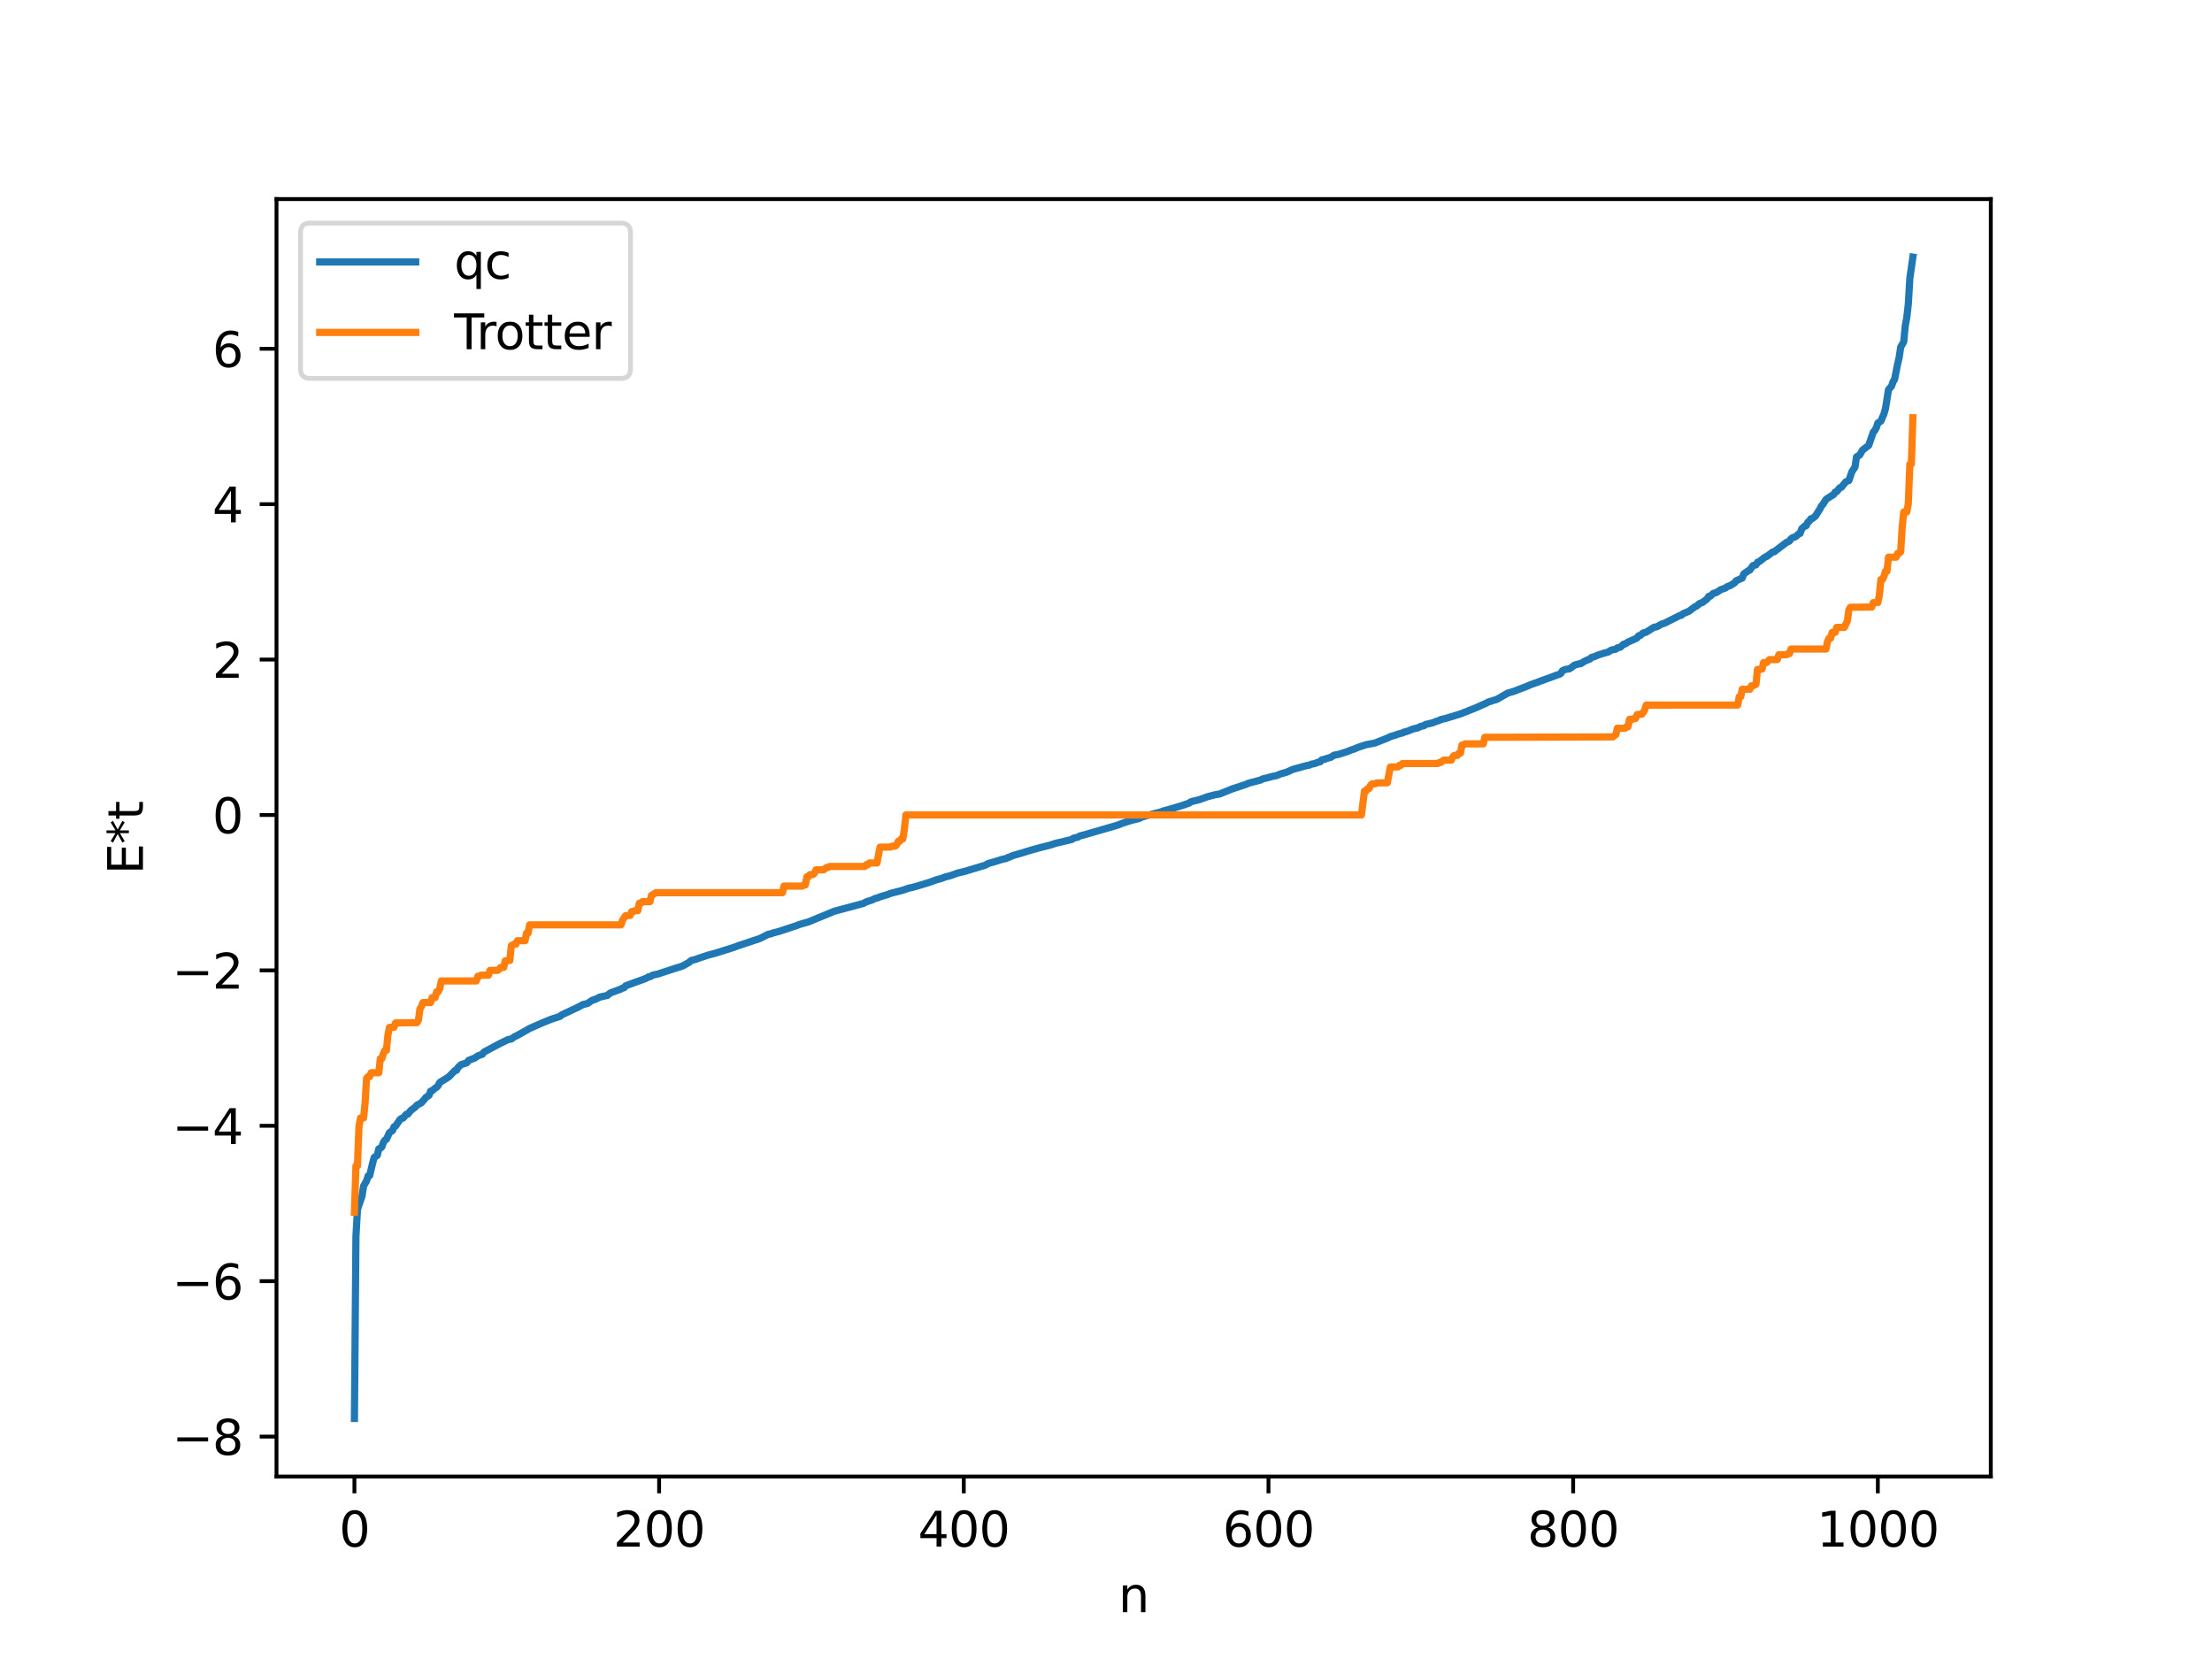 <?xml version="1.0" encoding="utf-8" standalone="no"?>
<!DOCTYPE svg PUBLIC "-//W3C//DTD SVG 1.1//EN"
  "http://www.w3.org/Graphics/SVG/1.1/DTD/svg11.dtd">
<svg xmlns:xlink="http://www.w3.org/1999/xlink" width="460.8pt" height="345.6pt" viewBox="0 0 460.8 345.6" xmlns="http://www.w3.org/2000/svg" version="1.1">
 <defs>
  <style type="text/css">*{stroke-linejoin: round; stroke-linecap: butt}</style>
 </defs>
 <g id="figure_1">
  <g id="patch_1">
   <path d="M 0 345.6 
L 460.8 345.6 
L 460.8 0 
L 0 0 
z
" style="fill: #ffffff"/>
  </g>
  <g id="axes_1">
   <g id="patch_2">
    <path d="M 57.6 307.584 
L 414.72 307.584 
L 414.72 41.472 
L 57.6 41.472 
z
" style="fill: #ffffff"/>
   </g>
   <g id="matplotlib.axis_1">
    <g id="xtick_1">
     <g id="line2d_1">
      <defs>
       <path id="mc3c3cc3189" d="M 0 0 
L 0 3.5 
" style="stroke: #000000; stroke-width: 0.8"/>
      </defs>
      <g>
       <use xlink:href="#mc3c3cc3189" x="73.833" y="307.584" style="stroke: #000000; stroke-width: 0.8"/>
      </g>
     </g>
     <g id="text_1">
      <!-- 0 -->
      <g transform="translate(70.651 322.182) scale(0.1 -0.1)">
       <defs>
        <path id="DejaVuSans-30" d="M 2034 4250 
Q 1547 4250 1301 3770 
Q 1056 3291 1056 2328 
Q 1056 1369 1301 889 
Q 1547 409 2034 409 
Q 2525 409 2770 889 
Q 3016 1369 3016 2328 
Q 3016 3291 2770 3770 
Q 2525 4250 2034 4250 
z
M 2034 4750 
Q 2819 4750 3233 4129 
Q 3647 3509 3647 2328 
Q 3647 1150 3233 529 
Q 2819 -91 2034 -91 
Q 1250 -91 836 529 
Q 422 1150 422 2328 
Q 422 3509 836 4129 
Q 1250 4750 2034 4750 
z
" transform="scale(0.016)"/>
       </defs>
       <use xlink:href="#DejaVuSans-30"/>
      </g>
     </g>
    </g>
    <g id="xtick_2">
     <g id="line2d_2">
      <g>
       <use xlink:href="#mc3c3cc3189" x="137.304" y="307.584" style="stroke: #000000; stroke-width: 0.8"/>
      </g>
     </g>
     <g id="text_2">
      <!-- 200 -->
      <g transform="translate(127.76 322.182) scale(0.1 -0.1)">
       <defs>
        <path id="DejaVuSans-32" d="M 1228 531 
L 3431 531 
L 3431 0 
L 469 0 
L 469 531 
Q 828 903 1448 1529 
Q 2069 2156 2228 2338 
Q 2531 2678 2651 2914 
Q 2772 3150 2772 3378 
Q 2772 3750 2511 3984 
Q 2250 4219 1831 4219 
Q 1534 4219 1204 4116 
Q 875 4013 500 3803 
L 500 4441 
Q 881 4594 1212 4672 
Q 1544 4750 1819 4750 
Q 2544 4750 2975 4387 
Q 3406 4025 3406 3419 
Q 3406 3131 3298 2873 
Q 3191 2616 2906 2266 
Q 2828 2175 2409 1742 
Q 1991 1309 1228 531 
z
" transform="scale(0.016)"/>
       </defs>
       <use xlink:href="#DejaVuSans-32"/>
       <use xlink:href="#DejaVuSans-30" x="63.623"/>
       <use xlink:href="#DejaVuSans-30" x="127.246"/>
      </g>
     </g>
    </g>
    <g id="xtick_3">
     <g id="line2d_3">
      <g>
       <use xlink:href="#mc3c3cc3189" x="200.775" y="307.584" style="stroke: #000000; stroke-width: 0.8"/>
      </g>
     </g>
     <g id="text_3">
      <!-- 400 -->
      <g transform="translate(191.231 322.182) scale(0.1 -0.1)">
       <defs>
        <path id="DejaVuSans-34" d="M 2419 4116 
L 825 1625 
L 2419 1625 
L 2419 4116 
z
M 2253 4666 
L 3047 4666 
L 3047 1625 
L 3713 1625 
L 3713 1100 
L 3047 1100 
L 3047 0 
L 2419 0 
L 2419 1100 
L 313 1100 
L 313 1709 
L 2253 4666 
z
" transform="scale(0.016)"/>
       </defs>
       <use xlink:href="#DejaVuSans-34"/>
       <use xlink:href="#DejaVuSans-30" x="63.623"/>
       <use xlink:href="#DejaVuSans-30" x="127.246"/>
      </g>
     </g>
    </g>
    <g id="xtick_4">
     <g id="line2d_4">
      <g>
       <use xlink:href="#mc3c3cc3189" x="264.246" y="307.584" style="stroke: #000000; stroke-width: 0.8"/>
      </g>
     </g>
     <g id="text_4">
      <!-- 600 -->
      <g transform="translate(254.702 322.182) scale(0.1 -0.1)">
       <defs>
        <path id="DejaVuSans-36" d="M 2113 2584 
Q 1688 2584 1439 2293 
Q 1191 2003 1191 1497 
Q 1191 994 1439 701 
Q 1688 409 2113 409 
Q 2538 409 2786 701 
Q 3034 994 3034 1497 
Q 3034 2003 2786 2293 
Q 2538 2584 2113 2584 
z
M 3366 4563 
L 3366 3988 
Q 3128 4100 2886 4159 
Q 2644 4219 2406 4219 
Q 1781 4219 1451 3797 
Q 1122 3375 1075 2522 
Q 1259 2794 1537 2939 
Q 1816 3084 2150 3084 
Q 2853 3084 3261 2657 
Q 3669 2231 3669 1497 
Q 3669 778 3244 343 
Q 2819 -91 2113 -91 
Q 1303 -91 875 529 
Q 447 1150 447 2328 
Q 447 3434 972 4092 
Q 1497 4750 2381 4750 
Q 2619 4750 2861 4703 
Q 3103 4656 3366 4563 
z
" transform="scale(0.016)"/>
       </defs>
       <use xlink:href="#DejaVuSans-36"/>
       <use xlink:href="#DejaVuSans-30" x="63.623"/>
       <use xlink:href="#DejaVuSans-30" x="127.246"/>
      </g>
     </g>
    </g>
    <g id="xtick_5">
     <g id="line2d_5">
      <g>
       <use xlink:href="#mc3c3cc3189" x="327.717" y="307.584" style="stroke: #000000; stroke-width: 0.8"/>
      </g>
     </g>
     <g id="text_5">
      <!-- 800 -->
      <g transform="translate(318.173 322.182) scale(0.1 -0.1)">
       <defs>
        <path id="DejaVuSans-38" d="M 2034 2216 
Q 1584 2216 1326 1975 
Q 1069 1734 1069 1313 
Q 1069 891 1326 650 
Q 1584 409 2034 409 
Q 2484 409 2743 651 
Q 3003 894 3003 1313 
Q 3003 1734 2745 1975 
Q 2488 2216 2034 2216 
z
M 1403 2484 
Q 997 2584 770 2862 
Q 544 3141 544 3541 
Q 544 4100 942 4425 
Q 1341 4750 2034 4750 
Q 2731 4750 3128 4425 
Q 3525 4100 3525 3541 
Q 3525 3141 3298 2862 
Q 3072 2584 2669 2484 
Q 3125 2378 3379 2068 
Q 3634 1759 3634 1313 
Q 3634 634 3220 271 
Q 2806 -91 2034 -91 
Q 1263 -91 848 271 
Q 434 634 434 1313 
Q 434 1759 690 2068 
Q 947 2378 1403 2484 
z
M 1172 3481 
Q 1172 3119 1398 2916 
Q 1625 2713 2034 2713 
Q 2441 2713 2670 2916 
Q 2900 3119 2900 3481 
Q 2900 3844 2670 4047 
Q 2441 4250 2034 4250 
Q 1625 4250 1398 4047 
Q 1172 3844 1172 3481 
z
" transform="scale(0.016)"/>
       </defs>
       <use xlink:href="#DejaVuSans-38"/>
       <use xlink:href="#DejaVuSans-30" x="63.623"/>
       <use xlink:href="#DejaVuSans-30" x="127.246"/>
      </g>
     </g>
    </g>
    <g id="xtick_6">
     <g id="line2d_6">
      <g>
       <use xlink:href="#mc3c3cc3189" x="391.188" y="307.584" style="stroke: #000000; stroke-width: 0.8"/>
      </g>
     </g>
     <g id="text_6">
      <!-- 1000 -->
      <g transform="translate(378.463 322.182) scale(0.1 -0.1)">
       <defs>
        <path id="DejaVuSans-31" d="M 794 531 
L 1825 531 
L 1825 4091 
L 703 3866 
L 703 4441 
L 1819 4666 
L 2450 4666 
L 2450 531 
L 3481 531 
L 3481 0 
L 794 0 
L 794 531 
z
" transform="scale(0.016)"/>
       </defs>
       <use xlink:href="#DejaVuSans-31"/>
       <use xlink:href="#DejaVuSans-30" x="63.623"/>
       <use xlink:href="#DejaVuSans-30" x="127.246"/>
       <use xlink:href="#DejaVuSans-30" x="190.869"/>
      </g>
     </g>
    </g>
    <g id="text_7">
     <!-- n -->
     <g transform="translate(232.991 335.861) scale(0.1 -0.1)">
      <defs>
       <path id="DejaVuSans-6e" d="M 3513 2113 
L 3513 0 
L 2938 0 
L 2938 2094 
Q 2938 2591 2744 2837 
Q 2550 3084 2163 3084 
Q 1697 3084 1428 2787 
Q 1159 2491 1159 1978 
L 1159 0 
L 581 0 
L 581 3500 
L 1159 3500 
L 1159 2956 
Q 1366 3272 1645 3428 
Q 1925 3584 2291 3584 
Q 2894 3584 3203 3211 
Q 3513 2838 3513 2113 
z
" transform="scale(0.016)"/>
      </defs>
      <use xlink:href="#DejaVuSans-6e"/>
     </g>
    </g>
   </g>
   <g id="matplotlib.axis_2">
    <g id="ytick_1">
     <g id="line2d_7">
      <defs>
       <path id="mdf71269025" d="M 0 0 
L -3.5 0 
" style="stroke: #000000; stroke-width: 0.8"/>
      </defs>
      <g>
       <use xlink:href="#mdf71269025" x="57.6" y="299.266" style="stroke: #000000; stroke-width: 0.8"/>
      </g>
     </g>
     <g id="text_8">
      <!-- −8 -->
      <g transform="translate(35.858 303.066) scale(0.1 -0.1)">
       <defs>
        <path id="DejaVuSans-2212" d="M 678 2272 
L 4684 2272 
L 4684 1741 
L 678 1741 
L 678 2272 
z
" transform="scale(0.016)"/>
       </defs>
       <use xlink:href="#DejaVuSans-2212"/>
       <use xlink:href="#DejaVuSans-38" x="83.789"/>
      </g>
     </g>
    </g>
    <g id="ytick_2">
     <g id="line2d_8">
      <g>
       <use xlink:href="#mdf71269025" x="57.6" y="266.893" style="stroke: #000000; stroke-width: 0.8"/>
      </g>
     </g>
     <g id="text_9">
      <!-- −6 -->
      <g transform="translate(35.858 270.693) scale(0.1 -0.1)">
       <use xlink:href="#DejaVuSans-2212"/>
       <use xlink:href="#DejaVuSans-36" x="83.789"/>
      </g>
     </g>
    </g>
    <g id="ytick_3">
     <g id="line2d_9">
      <g>
       <use xlink:href="#mdf71269025" x="57.6" y="234.52" style="stroke: #000000; stroke-width: 0.8"/>
      </g>
     </g>
     <g id="text_10">
      <!-- −4 -->
      <g transform="translate(35.858 238.32) scale(0.1 -0.1)">
       <use xlink:href="#DejaVuSans-2212"/>
       <use xlink:href="#DejaVuSans-34" x="83.789"/>
      </g>
     </g>
    </g>
    <g id="ytick_4">
     <g id="line2d_10">
      <g>
       <use xlink:href="#mdf71269025" x="57.6" y="202.148" style="stroke: #000000; stroke-width: 0.8"/>
      </g>
     </g>
     <g id="text_11">
      <!-- −2 -->
      <g transform="translate(35.858 205.947) scale(0.1 -0.1)">
       <use xlink:href="#DejaVuSans-2212"/>
       <use xlink:href="#DejaVuSans-32" x="83.789"/>
      </g>
     </g>
    </g>
    <g id="ytick_5">
     <g id="line2d_11">
      <g>
       <use xlink:href="#mdf71269025" x="57.6" y="169.775" style="stroke: #000000; stroke-width: 0.8"/>
      </g>
     </g>
     <g id="text_12">
      <!-- 0 -->
      <g transform="translate(44.237 173.574) scale(0.1 -0.1)">
       <use xlink:href="#DejaVuSans-30"/>
      </g>
     </g>
    </g>
    <g id="ytick_6">
     <g id="line2d_12">
      <g>
       <use xlink:href="#mdf71269025" x="57.6" y="137.402" style="stroke: #000000; stroke-width: 0.8"/>
      </g>
     </g>
     <g id="text_13">
      <!-- 2 -->
      <g transform="translate(44.237 141.201) scale(0.1 -0.1)">
       <use xlink:href="#DejaVuSans-32"/>
      </g>
     </g>
    </g>
    <g id="ytick_7">
     <g id="line2d_13">
      <g>
       <use xlink:href="#mdf71269025" x="57.6" y="105.029" style="stroke: #000000; stroke-width: 0.8"/>
      </g>
     </g>
     <g id="text_14">
      <!-- 4 -->
      <g transform="translate(44.237 108.828) scale(0.1 -0.1)">
       <use xlink:href="#DejaVuSans-34"/>
      </g>
     </g>
    </g>
    <g id="ytick_8">
     <g id="line2d_14">
      <g>
       <use xlink:href="#mdf71269025" x="57.6" y="72.656" style="stroke: #000000; stroke-width: 0.8"/>
      </g>
     </g>
     <g id="text_15">
      <!-- 6 -->
      <g transform="translate(44.237 76.455) scale(0.1 -0.1)">
       <use xlink:href="#DejaVuSans-36"/>
      </g>
     </g>
    </g>
    <g id="text_16">
     <!-- E*t -->
     <g transform="translate(29.778 182.148) rotate(-90) scale(0.1 -0.1)">
      <defs>
       <path id="DejaVuSans-45" d="M 628 4666 
L 3578 4666 
L 3578 4134 
L 1259 4134 
L 1259 2753 
L 3481 2753 
L 3481 2222 
L 1259 2222 
L 1259 531 
L 3634 531 
L 3634 0 
L 628 0 
L 628 4666 
z
" transform="scale(0.016)"/>
       <path id="DejaVuSans-2a" d="M 3009 3897 
L 1888 3291 
L 3009 2681 
L 2828 2375 
L 1778 3009 
L 1778 1831 
L 1422 1831 
L 1422 3009 
L 372 2375 
L 191 2681 
L 1313 3291 
L 191 3897 
L 372 4206 
L 1422 3572 
L 1422 4750 
L 1778 4750 
L 1778 3572 
L 2828 4206 
L 3009 3897 
z
" transform="scale(0.016)"/>
       <path id="DejaVuSans-74" d="M 1172 4494 
L 1172 3500 
L 2356 3500 
L 2356 3053 
L 1172 3053 
L 1172 1153 
Q 1172 725 1289 603 
Q 1406 481 1766 481 
L 2356 481 
L 2356 0 
L 1766 0 
Q 1100 0 847 248 
Q 594 497 594 1153 
L 594 3053 
L 172 3053 
L 172 3500 
L 594 3500 
L 594 4494 
L 1172 4494 
z
" transform="scale(0.016)"/>
      </defs>
      <use xlink:href="#DejaVuSans-45"/>
      <use xlink:href="#DejaVuSans-2a" x="63.184"/>
      <use xlink:href="#DejaVuSans-74" x="113.184"/>
     </g>
    </g>
   </g>
   <g id="line2d_15">
    <path d="M 73.833 295.488 
L 74.15 257.566 
L 74.467 251.934 
L 75.42 249.164 
L 75.737 247.074 
L 76.372 245.979 
L 76.689 244.96 
L 77.006 244.906 
L 77.641 242.245 
L 77.958 241.102 
L 78.593 240.684 
L 78.91 239.336 
L 79.228 239.203 
L 79.545 238.921 
L 79.862 237.997 
L 80.18 237.519 
L 80.497 237.336 
L 81.132 235.942 
L 81.767 235.525 
L 82.084 234.721 
L 82.401 234.577 
L 83.353 233.19 
L 83.671 232.976 
L 83.988 232.9 
L 84.623 232.136 
L 84.94 232.108 
L 85.575 231.333 
L 86.527 230.603 
L 86.844 230.229 
L 87.796 229.721 
L 88.748 228.592 
L 89.383 228.171 
L 89.7 227.3 
L 90.018 227.222 
L 90.653 226.685 
L 90.97 226.489 
L 91.287 226.129 
L 91.605 225.5 
L 93.509 224.317 
L 94.778 222.997 
L 95.096 222.958 
L 95.413 222.388 
L 96.048 221.779 
L 97 221.49 
L 97.317 221.329 
L 97.634 220.895 
L 98.904 220.404 
L 99.539 219.96 
L 100.491 219.614 
L 100.808 219.167 
L 103.981 217.477 
L 104.616 217.16 
L 105.886 216.552 
L 106.52 216.445 
L 107.155 215.983 
L 107.79 215.682 
L 110.329 214.246 
L 112.867 213.123 
L 113.502 212.865 
L 114.772 212.348 
L 116.676 211.724 
L 116.993 211.425 
L 120.484 209.789 
L 121.436 209.263 
L 122.388 209.047 
L 123.34 208.391 
L 123.975 208.204 
L 124.927 207.72 
L 126.514 207.367 
L 127.148 206.848 
L 129.37 206.03 
L 129.687 205.82 
L 130.005 205.772 
L 130.322 205.375 
L 131.274 205.013 
L 132.226 204.663 
L 134.13 203.988 
L 134.765 203.71 
L 135.082 203.495 
L 135.4 203.482 
L 136.034 203.113 
L 136.986 202.928 
L 140.795 201.674 
L 141.747 201.396 
L 142.381 201.136 
L 143.651 200.408 
L 143.968 200.095 
L 144.92 199.855 
L 145.555 199.613 
L 147.459 198.985 
L 149.046 198.56 
L 152.854 197.361 
L 153.806 197.001 
L 158.249 195.526 
L 159.836 194.733 
L 160.153 194.589 
L 160.471 194.573 
L 161.105 194.334 
L 162.375 194.004 
L 165.866 192.85 
L 166.5 192.591 
L 167.453 192.319 
L 168.405 192.056 
L 173.8 189.823 
L 179.829 188.213 
L 180.464 187.871 
L 181.734 187.458 
L 182.368 187.138 
L 182.686 187.096 
L 183.32 186.828 
L 184.272 186.541 
L 184.907 186.35 
L 185.542 186.1 
L 188.081 185.453 
L 188.715 185.227 
L 189.35 185.006 
L 189.985 184.886 
L 191.572 184.433 
L 193.793 183.747 
L 195.062 183.283 
L 196.015 183.025 
L 196.967 182.667 
L 197.919 182.438 
L 199.505 181.872 
L 200.775 181.576 
L 205.218 180.246 
L 205.853 179.894 
L 207.439 179.435 
L 208.709 179.033 
L 209.661 178.826 
L 209.978 178.616 
L 210.296 178.552 
L 210.93 178.251 
L 213.152 177.608 
L 213.786 177.399 
L 215.373 176.935 
L 216.008 176.76 
L 216.96 176.5 
L 217.912 176.269 
L 218.864 176.021 
L 219.816 175.703 
L 222.99 174.948 
L 223.307 174.873 
L 223.624 174.604 
L 224.577 174.39 
L 224.894 174.159 
L 225.846 173.919 
L 232.193 172.078 
L 232.828 171.888 
L 233.78 171.51 
L 235.684 170.905 
L 237.271 170.518 
L 237.905 170.209 
L 239.81 169.65 
L 241.714 169.181 
L 242.348 168.933 
L 243.3 168.685 
L 246.157 167.837 
L 247.743 167.293 
L 248.061 167.026 
L 249.965 166.549 
L 250.917 166.202 
L 251.552 165.972 
L 253.139 165.558 
L 254.091 165.396 
L 256.629 164.37 
L 259.486 163.426 
L 260.12 163.149 
L 262.659 162.482 
L 262.977 162.28 
L 264.246 161.965 
L 265.198 161.703 
L 265.833 161.598 
L 266.785 161.218 
L 267.42 161.04 
L 268.054 160.849 
L 269.324 160.28 
L 270.276 160.012 
L 272.18 159.491 
L 272.815 159.381 
L 273.132 159.202 
L 273.767 159.09 
L 274.719 158.745 
L 275.036 158.686 
L 275.353 158.289 
L 275.988 158.153 
L 276.623 157.926 
L 277.258 157.75 
L 277.892 157.318 
L 278.844 157.151 
L 280.748 156.544 
L 281.383 156.265 
L 282.018 156.062 
L 282.97 155.666 
L 284.557 155.141 
L 286.461 154.776 
L 287.096 154.51 
L 289 153.769 
L 289.634 153.451 
L 290.586 153.172 
L 291.221 152.93 
L 292.173 152.684 
L 292.491 152.51 
L 293.125 152.359 
L 294.395 151.845 
L 295.347 151.627 
L 295.981 151.312 
L 296.616 151.19 
L 296.934 150.932 
L 298.52 150.554 
L 299.155 150.283 
L 299.79 150.098 
L 300.107 149.902 
L 301.059 149.688 
L 304.233 148.727 
L 305.185 148.345 
L 307.724 147.329 
L 308.358 147.035 
L 309.628 146.479 
L 309.945 146.277 
L 310.897 145.977 
L 311.849 145.678 
L 314.071 144.395 
L 315.34 144.022 
L 318.196 142.923 
L 318.831 142.637 
L 319.783 142.301 
L 323.591 140.903 
L 324.226 140.665 
L 324.861 140.455 
L 325.178 140.253 
L 325.496 139.724 
L 326.13 139.444 
L 326.765 139.36 
L 327.082 139.24 
L 328.034 138.537 
L 328.986 138.281 
L 329.304 138.254 
L 329.939 137.839 
L 330.573 137.529 
L 331.208 137.291 
L 331.525 136.958 
L 332.16 136.787 
L 332.795 136.498 
L 333.747 136.184 
L 335.016 135.827 
L 335.651 135.431 
L 336.603 135.232 
L 336.92 134.961 
L 337.555 134.823 
L 338.19 134.218 
L 338.507 134.167 
L 339.142 133.753 
L 340.729 133.053 
L 341.046 132.869 
L 341.363 132.44 
L 341.681 132.389 
L 342.315 131.849 
L 342.95 131.69 
L 344.537 130.681 
L 345.172 130.559 
L 346.124 130.013 
L 346.758 129.822 
L 349.932 128.224 
L 350.249 128.184 
L 350.567 127.863 
L 351.836 127.338 
L 353.105 126.379 
L 353.423 126.271 
L 354.058 125.721 
L 354.692 125.478 
L 355.644 124.748 
L 355.962 124.229 
L 356.279 124.194 
L 356.914 123.61 
L 357.548 123.44 
L 358.5 122.821 
L 359.453 122.498 
L 359.77 122.227 
L 360.405 121.999 
L 361.357 121.411 
L 361.674 120.993 
L 362.943 120.416 
L 363.261 119.557 
L 364.213 118.886 
L 364.53 118.747 
L 365.165 117.827 
L 365.8 117.676 
L 366.117 117.122 
L 366.434 117.032 
L 367.704 116.038 
L 368.021 115.937 
L 369.291 114.982 
L 369.608 114.941 
L 372.147 113.002 
L 372.781 112.705 
L 373.099 112.244 
L 373.416 112.014 
L 374.051 111.803 
L 374.686 111.237 
L 375.003 111.109 
L 375.32 110.17 
L 375.955 109.581 
L 376.272 109.513 
L 376.59 108.801 
L 376.907 108.583 
L 377.224 108.075 
L 377.542 108.023 
L 378.177 107.527 
L 379.129 106.014 
L 379.446 105.388 
L 379.763 105.048 
L 380.398 104.02 
L 381.35 103.403 
L 381.985 103.013 
L 382.302 102.502 
L 382.62 102.411 
L 383.254 101.616 
L 383.572 101.526 
L 384.524 100.369 
L 385.158 100.099 
L 385.793 98.256 
L 386.428 97.289 
L 386.745 95.183 
L 387.38 94.819 
L 388.015 93.75 
L 389.284 92.778 
L 390.236 90.02 
L 390.553 89.675 
L 390.871 89.106 
L 391.188 88.127 
L 391.823 87.724 
L 392.458 86.235 
L 392.775 85.136 
L 393.41 81.166 
L 394.044 80.446 
L 394.362 79.51 
L 394.679 79.021 
L 395.314 75.788 
L 395.631 74.463 
L 395.948 72.309 
L 396.583 71.203 
L 396.9 67.863 
L 397.218 66.182 
L 397.535 63.367 
L 397.853 57.99 
L 398.487 53.568 
L 398.487 53.568 
" clip-path="url(#p3baa3eebaf)" style="fill: none; stroke: #1f77b4; stroke-width: 1.5; stroke-linecap: square"/>
   </g>
   <g id="line2d_16">
    <path d="M 73.833 252.526 
L 74.15 242.87 
L 74.467 242.87 
L 74.785 234.616 
L 75.102 232.902 
L 75.737 232.902 
L 76.054 229.813 
L 76.372 224.6 
L 76.689 224.28 
L 77.006 224.28 
L 77.324 223.473 
L 78.91 223.473 
L 79.228 220.532 
L 79.545 220.532 
L 79.862 219.467 
L 80.18 218.809 
L 80.497 218.809 
L 80.815 215.557 
L 81.132 214.026 
L 82.084 213.999 
L 82.401 213.093 
L 86.844 213.042 
L 87.162 212.546 
L 87.479 210.189 
L 87.796 209.668 
L 88.114 208.852 
L 89.7 208.852 
L 90.018 207.81 
L 90.653 207.81 
L 90.97 206.599 
L 91.287 206.599 
L 91.605 205.968 
L 91.922 204.345 
L 99.221 204.345 
L 99.539 203.378 
L 99.856 203.378 
L 100.173 203.15 
L 101.76 203.15 
L 102.077 202.148 
L 103.664 202.148 
L 103.981 201.921 
L 104.299 201.531 
L 104.934 201.531 
L 105.251 200.156 
L 106.203 200.087 
L 106.52 196.985 
L 107.155 196.679 
L 107.472 196.679 
L 107.79 195.965 
L 109.377 195.965 
L 109.694 194.397 
L 110.011 194.397 
L 110.329 192.666 
L 129.37 192.666 
L 129.687 191.682 
L 130.322 190.756 
L 131.274 190.697 
L 131.591 189.892 
L 131.909 189.892 
L 132.226 189.708 
L 132.861 189.708 
L 133.178 188.159 
L 133.496 188.159 
L 133.813 187.834 
L 135.4 187.834 
L 135.717 186.513 
L 136.669 185.961 
L 163.01 185.961 
L 163.327 184.59 
L 167.135 184.59 
L 167.453 184.339 
L 167.77 184.339 
L 168.087 182.642 
L 168.405 182.642 
L 168.722 182.188 
L 169.357 182.188 
L 169.674 181.896 
L 169.991 181.196 
L 171.578 181.196 
L 172.213 180.702 
L 172.53 180.702 
L 172.848 180.493 
L 180.147 180.493 
L 180.464 180.132 
L 180.781 180.132 
L 181.099 179.778 
L 182.686 179.778 
L 183.32 176.479 
L 185.542 176.45 
L 185.859 176.258 
L 186.494 176.258 
L 186.811 175.969 
L 187.129 175.243 
L 187.446 175.243 
L 187.763 174.752 
L 188.081 174.752 
L 188.398 172.7 
L 188.715 169.775 
L 283.605 169.775 
L 284.239 164.797 
L 284.557 164.797 
L 284.874 164.306 
L 285.191 164.306 
L 285.509 163.581 
L 285.826 163.291 
L 286.461 163.291 
L 286.778 163.099 
L 289 163.07 
L 289.634 159.771 
L 291.221 159.771 
L 291.539 159.417 
L 291.856 159.417 
L 292.173 159.057 
L 299.472 159.057 
L 299.79 158.847 
L 300.107 158.847 
L 300.742 158.353 
L 302.329 158.353 
L 302.646 157.653 
L 302.963 157.361 
L 303.598 157.361 
L 303.915 156.908 
L 304.233 156.908 
L 304.55 155.21 
L 304.867 155.21 
L 305.185 154.96 
L 308.993 154.96 
L 309.31 153.588 
L 335.968 153.513 
L 336.603 153.036 
L 336.92 151.715 
L 338.507 151.715 
L 338.824 151.39 
L 339.142 151.39 
L 339.459 149.841 
L 340.094 149.841 
L 340.411 149.657 
L 340.729 149.657 
L 341.046 148.852 
L 341.681 148.793 
L 341.998 148.793 
L 342.315 148.435 
L 342.633 147.868 
L 342.95 146.884 
L 361.991 146.883 
L 362.309 145.152 
L 362.626 145.152 
L 362.943 143.584 
L 364.53 143.584 
L 364.848 142.87 
L 365.165 142.87 
L 365.8 142.564 
L 366.117 139.462 
L 367.069 139.393 
L 367.386 138.019 
L 368.021 138.019 
L 368.656 137.402 
L 370.243 137.402 
L 370.56 136.4 
L 372.147 136.4 
L 372.464 136.171 
L 372.781 136.171 
L 373.099 135.204 
L 380.398 135.204 
L 380.715 133.581 
L 381.033 132.951 
L 381.35 132.951 
L 381.667 131.74 
L 382.302 131.74 
L 382.62 130.697 
L 384.206 130.697 
L 384.841 129.36 
L 385.158 127.003 
L 385.476 126.507 
L 389.919 126.456 
L 390.236 125.55 
L 391.188 125.523 
L 391.505 123.992 
L 391.823 120.74 
L 392.14 120.74 
L 392.458 120.082 
L 392.775 119.018 
L 393.092 119.018 
L 393.41 116.076 
L 394.996 116.076 
L 395.314 115.27 
L 395.631 115.27 
L 395.948 114.95 
L 396.266 109.736 
L 396.583 106.648 
L 397.218 106.648 
L 397.535 104.933 
L 397.853 96.679 
L 398.17 96.679 
L 398.487 87.023 
L 398.487 87.023 
" clip-path="url(#p3baa3eebaf)" style="fill: none; stroke: #ff7f0e; stroke-width: 1.5; stroke-linecap: square"/>
   </g>
   <g id="patch_3">
    <path d="M 57.6 307.584 
L 57.6 41.472 
" style="fill: none; stroke: #000000; stroke-width: 0.8; stroke-linejoin: miter; stroke-linecap: square"/>
   </g>
   <g id="patch_4">
    <path d="M 414.72 307.584 
L 414.72 41.472 
" style="fill: none; stroke: #000000; stroke-width: 0.8; stroke-linejoin: miter; stroke-linecap: square"/>
   </g>
   <g id="patch_5">
    <path d="M 57.6 307.584 
L 414.72 307.584 
" style="fill: none; stroke: #000000; stroke-width: 0.8; stroke-linejoin: miter; stroke-linecap: square"/>
   </g>
   <g id="patch_6">
    <path d="M 57.6 41.472 
L 414.72 41.472 
" style="fill: none; stroke: #000000; stroke-width: 0.8; stroke-linejoin: miter; stroke-linecap: square"/>
   </g>
   <g id="legend_1">
    <g id="patch_7">
     <path d="M 64.6 78.828 
L 129.342 78.828 
Q 131.342 78.828 131.342 76.828 
L 131.342 48.472 
Q 131.342 46.472 129.342 46.472 
L 64.6 46.472 
Q 62.6 46.472 62.6 48.472 
L 62.6 76.828 
Q 62.6 78.828 64.6 78.828 
z
" style="fill: #ffffff; opacity: 0.8; stroke: #cccccc; stroke-linejoin: miter"/>
    </g>
    <g id="line2d_17">
     <path d="M 66.6 54.57 
L 76.6 54.57 
L 86.6 54.57 
" style="fill: none; stroke: #1f77b4; stroke-width: 1.5; stroke-linecap: square"/>
    </g>
    <g id="text_17">
     <!-- qc -->
     <g transform="translate(94.6 58.07) scale(0.1 -0.1)">
      <defs>
       <path id="DejaVuSans-71" d="M 947 1747 
Q 947 1113 1208 752 
Q 1469 391 1925 391 
Q 2381 391 2643 752 
Q 2906 1113 2906 1747 
Q 2906 2381 2643 2742 
Q 2381 3103 1925 3103 
Q 1469 3103 1208 2742 
Q 947 2381 947 1747 
z
M 2906 525 
Q 2725 213 2448 61 
Q 2172 -91 1784 -91 
Q 1150 -91 751 415 
Q 353 922 353 1747 
Q 353 2572 751 3078 
Q 1150 3584 1784 3584 
Q 2172 3584 2448 3432 
Q 2725 3281 2906 2969 
L 2906 3500 
L 3481 3500 
L 3481 -1331 
L 2906 -1331 
L 2906 525 
z
" transform="scale(0.016)"/>
       <path id="DejaVuSans-63" d="M 3122 3366 
L 3122 2828 
Q 2878 2963 2633 3030 
Q 2388 3097 2138 3097 
Q 1578 3097 1268 2742 
Q 959 2388 959 1747 
Q 959 1106 1268 751 
Q 1578 397 2138 397 
Q 2388 397 2633 464 
Q 2878 531 3122 666 
L 3122 134 
Q 2881 22 2623 -34 
Q 2366 -91 2075 -91 
Q 1284 -91 818 406 
Q 353 903 353 1747 
Q 353 2603 823 3093 
Q 1294 3584 2113 3584 
Q 2378 3584 2631 3529 
Q 2884 3475 3122 3366 
z
" transform="scale(0.016)"/>
      </defs>
      <use xlink:href="#DejaVuSans-71"/>
      <use xlink:href="#DejaVuSans-63" x="63.477"/>
     </g>
    </g>
    <g id="line2d_18">
     <path d="M 66.6 69.249 
L 76.6 69.249 
L 86.6 69.249 
" style="fill: none; stroke: #ff7f0e; stroke-width: 1.5; stroke-linecap: square"/>
    </g>
    <g id="text_18">
     <!-- Trotter -->
     <g transform="translate(94.6 72.749) scale(0.1 -0.1)">
      <defs>
       <path id="DejaVuSans-54" d="M -19 4666 
L 3928 4666 
L 3928 4134 
L 2272 4134 
L 2272 0 
L 1638 0 
L 1638 4134 
L -19 4134 
L -19 4666 
z
" transform="scale(0.016)"/>
       <path id="DejaVuSans-72" d="M 2631 2963 
Q 2534 3019 2420 3045 
Q 2306 3072 2169 3072 
Q 1681 3072 1420 2755 
Q 1159 2438 1159 1844 
L 1159 0 
L 581 0 
L 581 3500 
L 1159 3500 
L 1159 2956 
Q 1341 3275 1631 3429 
Q 1922 3584 2338 3584 
Q 2397 3584 2469 3576 
Q 2541 3569 2628 3553 
L 2631 2963 
z
" transform="scale(0.016)"/>
       <path id="DejaVuSans-6f" d="M 1959 3097 
Q 1497 3097 1228 2736 
Q 959 2375 959 1747 
Q 959 1119 1226 758 
Q 1494 397 1959 397 
Q 2419 397 2687 759 
Q 2956 1122 2956 1747 
Q 2956 2369 2687 2733 
Q 2419 3097 1959 3097 
z
M 1959 3584 
Q 2709 3584 3137 3096 
Q 3566 2609 3566 1747 
Q 3566 888 3137 398 
Q 2709 -91 1959 -91 
Q 1206 -91 779 398 
Q 353 888 353 1747 
Q 353 2609 779 3096 
Q 1206 3584 1959 3584 
z
" transform="scale(0.016)"/>
       <path id="DejaVuSans-65" d="M 3597 1894 
L 3597 1613 
L 953 1613 
Q 991 1019 1311 708 
Q 1631 397 2203 397 
Q 2534 397 2845 478 
Q 3156 559 3463 722 
L 3463 178 
Q 3153 47 2828 -22 
Q 2503 -91 2169 -91 
Q 1331 -91 842 396 
Q 353 884 353 1716 
Q 353 2575 817 3079 
Q 1281 3584 2069 3584 
Q 2775 3584 3186 3129 
Q 3597 2675 3597 1894 
z
M 3022 2063 
Q 3016 2534 2758 2815 
Q 2500 3097 2075 3097 
Q 1594 3097 1305 2825 
Q 1016 2553 972 2059 
L 3022 2063 
z
" transform="scale(0.016)"/>
      </defs>
      <use xlink:href="#DejaVuSans-54"/>
      <use xlink:href="#DejaVuSans-72" x="46.334"/>
      <use xlink:href="#DejaVuSans-6f" x="85.197"/>
      <use xlink:href="#DejaVuSans-74" x="146.379"/>
      <use xlink:href="#DejaVuSans-74" x="185.588"/>
      <use xlink:href="#DejaVuSans-65" x="224.797"/>
      <use xlink:href="#DejaVuSans-72" x="286.32"/>
     </g>
    </g>
   </g>
  </g>
 </g>
 <defs>
  <clipPath id="p3baa3eebaf">
   <rect x="57.6" y="41.472" width="357.12" height="266.112"/>
  </clipPath>
 </defs>
</svg>
